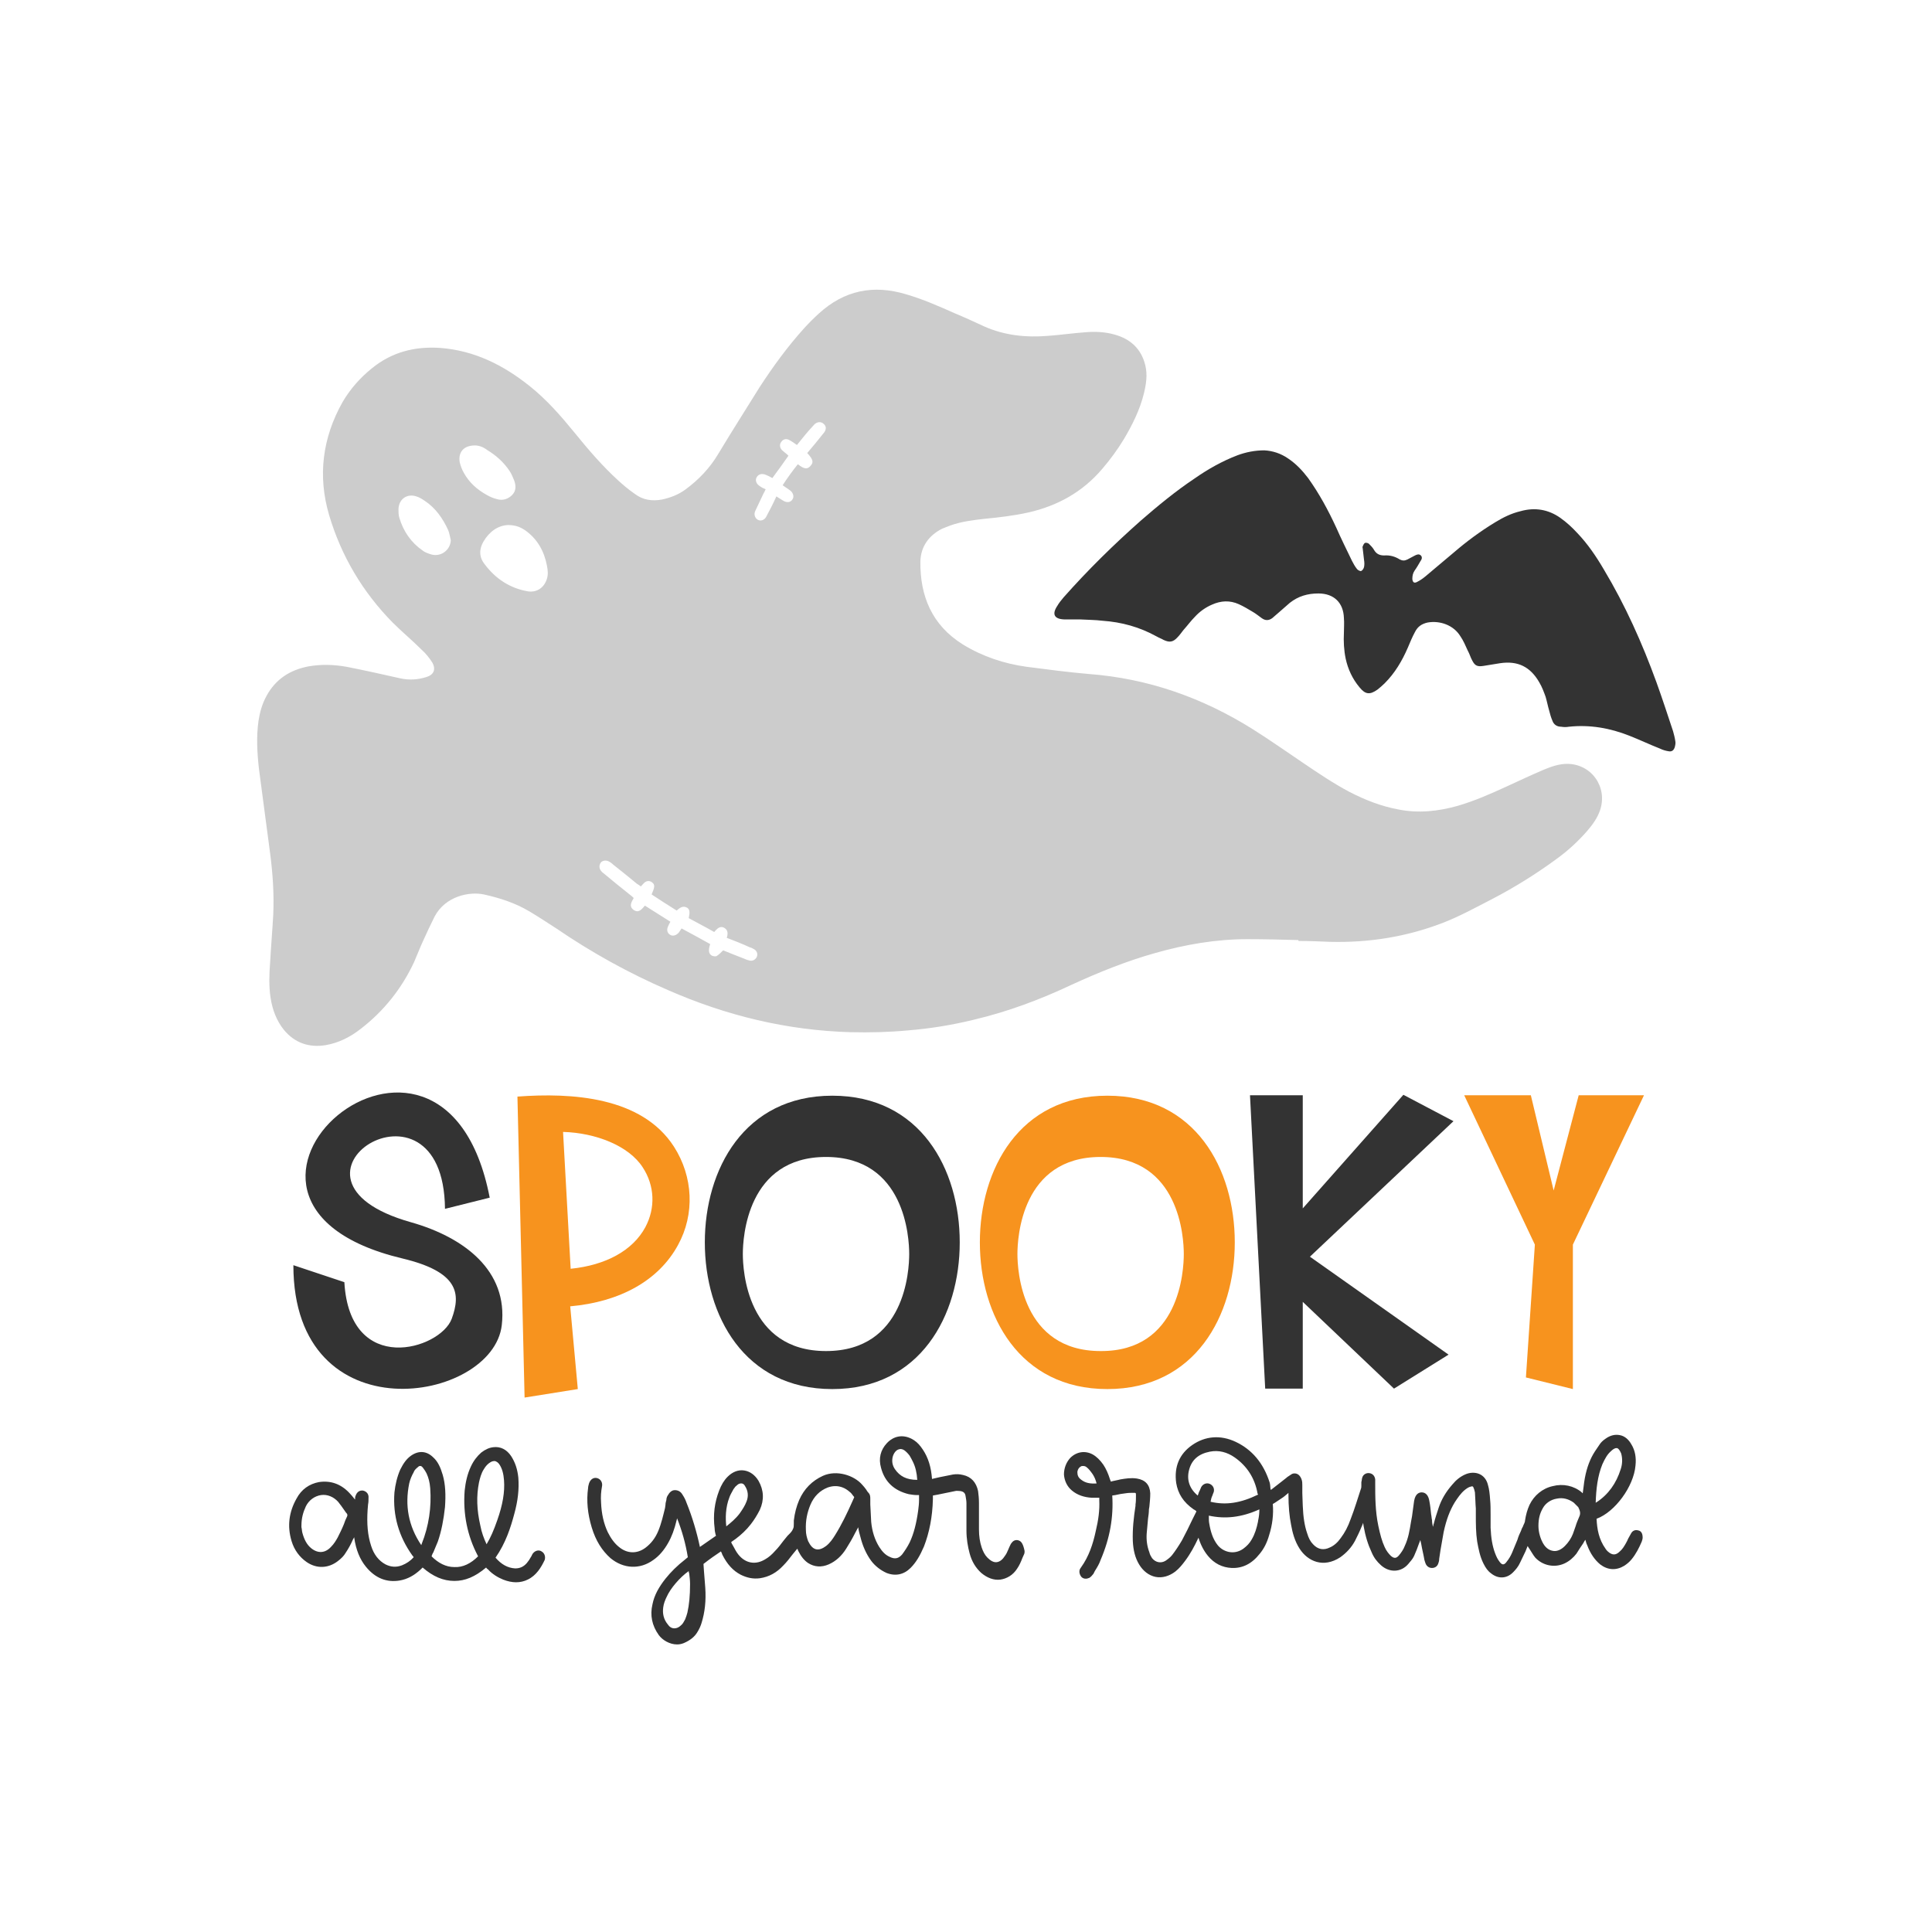 <?xml version="1.0" encoding="utf-8"?>
<!-- Generator: Adobe Illustrator 22.0.1, SVG Export Plug-In . SVG Version: 6.00 Build 0)  -->
<svg version="1.1" id="Calque_1" xmlns="http://www.w3.org/2000/svg" xmlns:xlink="http://www.w3.org/1999/xlink" x="0px" y="0px"
	 viewBox="0 0 432 432" style="enable-background:new 0 0 432 432;" xml:space="preserve">
<style type="text/css">
	.st0{fill:#4B824E;}
	.st1{fill:#1A1A1A;}
	.st2{fill:#6A8462;}
	.st3{fill:#C7B299;}
	.st4{fill:#736357;}
	.st5{fill:#CCCCCC;}
	.st6{fill:#333333;}
	.st7{fill:#F7931E;}
	.st8{fill:#53A05A;}
	.st9{fill:#DD8E40;}
	.st10{fill:#534741;}
	.st11{fill:#9E2E36;}
	.st12{fill:#D38537;}
	.st13{fill:#6C9B5D;}
	.st14{fill:#EE9047;}
	.st15{fill:#93353C;}
	.st16{fill:#BC6F45;}
	.st17{fill:#A09D34;}
	.st18{fill:#4B8C68;}
	.st19{fill:#714352;}
	.st20{fill:#BC9445;}
	.st21{fill:#AF3C3C;}
	.st22{fill:#C69C6D;}
	.st23{fill:#A67C52;}
	.st24{fill:#D8986C;}
	.st25{fill:#BC8146;}
	.st26{fill:#6D3424;}
	.st27{fill:#CCA54E;}
	.st28{fill:#8CC63F;}
	.st29{fill:#F7953B;}
	.st30{fill:#B3C956;}
	.st31{fill:#B3B3B3;}
	.st32{fill:#E5BF23;}
	.st33{fill:#B583BA;}
	.st34{fill:#AA6350;}
	.st35{fill:#D3C157;}
	.st36{fill:#D69556;}
	.st37{fill:#B7692B;}
	.st38{fill:#C1654C;}
	.st39{fill:#8C9852;}
	.st40{fill:#D89048;}
	.st41{fill:#9C40A5;}
	.st42{fill:#F7941D;}
	.st43{fill:#F6A607;}
	.st44{fill:#C35613;}
	.st45{fill:#2B2B2B;}
	.st46{fill:#F8ED31;}
	.st47{fill:#E6E6E6;}
	.st48{fill:#61C040;}
	.st49{fill:#D4A51A;}
	.st50{fill:#998675;}
	.st51{fill:#F07528;}
	.st52{fill:#FFB602;}
	.st53{fill:#F09509;}
</style>
<g>
	<g>
		<path class="st5" d="M290.3,210.2c-3.8-0.1-7.6-0.2-11.4-0.2c-7,0-13.9,1.2-20.6,3.1c-6.4,1.8-12.6,4.3-18.7,7.1
			c-7,3.3-14.2,6-21.8,7.8c-4.9,1.2-9.8,2-14.8,2.4c-4.3,0.4-8.5,0.5-12.8,0.4c-14.2-0.4-27.8-3.7-40.8-9.4
			c-8.8-3.8-17.1-8.4-25-13.8c-2-1.3-4-2.6-6-3.8c-3.2-1.9-6.6-3-10.2-3.8c-3.3-0.7-8.6,0.4-11,4.9c-0.9,1.8-1.8,3.7-2.6,5.5
			c-0.7,1.5-1.3,3.1-2,4.7c-2.8,6-6.8,11-12,15c-2.3,1.8-4.9,3.1-7.8,3.6c-3.7,0.6-6.9-0.5-9.3-3.4c-1.7-2.1-2.6-4.6-3-7.2
			c-0.4-2.6-0.3-5.3-0.1-7.9c0.2-3.6,0.5-7.1,0.7-10.7c0.2-4.6-0.1-9.1-0.7-13.7c-0.8-6.3-1.7-12.6-2.5-18.9
			c-0.4-3.6-0.6-7.1-0.1-10.7c0.3-1.9,0.8-3.8,1.8-5.6c2-3.7,5.2-5.8,9.4-6.6c2.9-0.5,5.7-0.4,8.5,0.1c4.1,0.8,8.1,1.7,12.1,2.6
			c1.9,0.4,3.8,0.3,5.7-0.3c1.7-0.5,2.2-1.7,1.4-3.2c-0.7-1.1-1.5-2.1-2.4-2.9c-2.1-2.1-4.4-4-6.5-6.1c-6.7-6.8-11.5-14.9-14.2-24
			c-2.6-8.8-1.5-17.3,3-25.3c1.7-2.9,3.9-5.4,6.5-7.5c4.5-3.7,9.7-5,15.4-4.6c7.6,0.6,14,3.8,19.9,8.5c3.9,3.1,7.1,6.8,10.2,10.6
			c3,3.7,6.1,7.3,9.6,10.5c1.2,1.1,2.4,2.1,3.7,3c1.8,1.4,3.9,1.7,6.1,1.3c1.9-0.4,3.7-1.1,5.2-2.2c3-2.2,5.5-4.8,7.4-8
			c3-5,6.2-10,9.3-15c3-4.6,6.2-9,9.9-13.1c1-1.1,2.1-2.2,3.3-3.3c5.7-5.2,12.2-6.5,19.5-4.3c3.8,1.1,7.4,2.7,11,4.3
			c2.2,0.9,4.3,1.9,6.5,2.9c4.5,2,9.3,2.5,14.2,2.1c2.8-0.2,5.5-0.6,8.3-0.8c2.2-0.2,4.5-0.1,6.6,0.5c3.6,1,6,3.2,6.9,6.9
			c0.5,2.1,0.2,4.1-0.3,6.2c-0.9,3.7-2.6,7.1-4.5,10.3c-1.4,2.3-3,4.5-4.8,6.6c-4.4,5.2-10,8.3-16.6,9.8c-3.2,0.7-6.5,1.1-9.7,1.4
			c-2.6,0.3-5.2,0.6-7.7,1.5c-0.6,0.2-1.2,0.5-1.8,0.7c-3,1.5-4.8,4-4.9,7.3c-0.1,7.8,2.6,14.3,9.5,18.6c4.4,2.7,9.2,4.3,14.3,5
			c4.6,0.6,9.2,1.2,13.8,1.6c13.3,1,25.5,5.3,36.8,12.4c3.8,2.4,7.5,5,11.2,7.5c3.4,2.3,6.8,4.6,10.4,6.5c3.5,1.8,7.1,3.2,10.9,3.9
			c4.5,0.9,8.9,0.4,13.2-0.8c3.8-1.1,7.4-2.7,10.9-4.3c2.8-1.3,5.6-2.6,8.4-3.8c1.7-0.7,3.4-1.3,5.2-1.3c5.4,0,9.1,5.1,7.4,10.3
			c-0.6,1.8-1.7,3.3-2.9,4.7c-2.1,2.4-4.4,4.5-6.9,6.3c-4.5,3.3-9.3,6.3-14.3,8.9c-3.7,1.9-7.3,3.9-11.2,5.4
			c-8.1,3.1-16.4,4.4-25,4.2c-2.4-0.1-4.7-0.2-7.1-0.2C290.3,210.3,290.3,210.3,290.3,210.2z M113.6,117.4c-2.3,0.1-4.2,1.5-5.5,3.7
			c-1,1.7-1,3.5,0.3,5.1c2.4,3.2,5.6,5.3,9.5,6c2.1,0.4,3.8-0.8,4.4-2.8c0.3-1,0.2-1.9,0-2.9c-0.6-3.2-2.1-5.9-4.7-7.8
			C116.5,117.9,115.3,117.4,113.6,117.4z M162.5,209.7c0.3-0.9,0.3-1.7-0.5-2.2c-1-0.6-1.7,0.2-2.3,0.9c-1.9-1.1-3.9-2.1-5.7-3.1
			c0.3-1.4,0.2-1.9-0.3-2.3c-1-0.6-1.7,0-2.4,0.6c-1.9-1.2-3.8-2.4-5.6-3.6c0.7-1.6,0.8-2.2,0.1-2.7c-0.2-0.2-0.6-0.3-0.8-0.3
			c-0.8,0-1.2,0.7-1.7,1.2c-0.4-0.3-0.6-0.4-0.9-0.6c-1.7-1.4-3.4-2.8-5.2-4.2c-0.3-0.3-0.7-0.6-1.1-0.8c-0.6-0.3-1.3-0.2-1.7,0.2
			c-0.4,0.5-0.5,1.2-0.1,1.8c0.2,0.3,0.4,0.5,0.7,0.7c1.9,1.6,3.9,3.2,5.9,4.8c0.3,0.2,0.5,0.4,0.8,0.7c-0.5,0.9-1.1,1.8-0.1,2.6
			c1.2,0.9,1.9-0.1,2.6-0.9c1.9,1.2,3.8,2.4,5.7,3.6c-0.2,0.4-0.4,0.7-0.5,1c-0.4,0.8-0.2,1.5,0.4,1.9c0.6,0.4,1.4,0.2,2-0.5
			c0.2-0.3,0.4-0.6,0.6-0.9c2.2,1.2,4.3,2.3,6.4,3.5c-0.5,1.5-0.3,2.2,0.4,2.6c0.3,0.1,0.7,0.2,1,0.1c0.5-0.3,1-0.8,1.5-1.3
			c1.5,0.6,3.2,1.3,4.8,1.9c0.4,0.2,0.8,0.3,1.2,0.4c0.6,0.1,1.2-0.2,1.5-0.8c0.3-0.6,0.1-1.3-0.5-1.7c-0.3-0.2-0.7-0.4-1.1-0.5
			C165.9,211,164.3,210.4,162.5,209.7z M180.5,101.3c1.3-1.5,2.5-3,3.7-4.5c0.6-0.7,0.6-1.5,0-2c-0.6-0.6-1.5-0.5-2.1,0.1
			c-0.3,0.3-0.6,0.7-1,1.1c-1,1.1-1.9,2.3-2.9,3.5c-0.6-0.4-1.1-0.8-1.7-1.1c-0.7-0.4-1.4-0.2-1.8,0.4c-0.4,0.5-0.4,1.2,0.1,1.8
			c0.2,0.2,0.5,0.4,0.7,0.6c0.3,0.2,0.6,0.5,0.8,0.7c-1.2,1.7-2.4,3.4-3.6,5c-0.5-0.3-0.9-0.5-1.4-0.7c-0.9-0.4-1.7-0.2-2.1,0.5
			c-0.4,0.7-0.1,1.5,0.7,2c0.4,0.3,0.8,0.5,1.3,0.7c-0.2,0.4-0.3,0.7-0.5,1c-0.6,1.3-1.2,2.5-1.8,3.8c-0.4,0.8-0.1,1.6,0.5,2
			c0.7,0.4,1.5,0.1,1.9-0.6c0.4-0.7,0.7-1.4,1.1-2.1c0.4-0.8,0.8-1.6,1.2-2.5c0.7,0.4,1.2,0.8,1.8,1.1c0.7,0.3,1.3,0.2,1.7-0.3
			c0.4-0.5,0.4-1.1,0-1.7c-0.2-0.3-0.5-0.5-0.8-0.7c-0.4-0.3-0.9-0.6-1.3-0.9c1.1-1.7,2.2-3.2,3.4-4.7c1.4,1.1,2.1,1.2,2.8,0.4
			C182,103.4,181.8,102.7,180.5,101.3z M100.8,120.8c-0.2-0.8-0.3-1.6-0.6-2.3c-1.2-2.6-2.8-4.9-5.2-6.5c-0.6-0.4-1.2-0.8-1.9-1
			c-2.1-0.7-3.9,0.6-4,2.8c0,0.7,0,1.4,0.2,2c0.9,3,2.6,5.5,5.2,7.3c0.5,0.4,1.1,0.6,1.7,0.8C98.4,124.7,100.7,123.1,100.8,120.8z
			 M106.2,99.6c-2.5,0-3.8,1.5-3.4,3.8c0.2,0.8,0.5,1.6,0.9,2.3c1.2,2.2,3,3.8,5.2,5c0.7,0.4,1.4,0.7,2.2,0.9c1.3,0.4,2.5,0,3.4-0.9
			c0.9-0.9,0.9-2,0.5-3.2c-0.3-0.7-0.6-1.5-1-2.1c-1.3-2-3.1-3.6-5.1-4.8C108,99.9,107,99.6,106.2,99.6z"/>
		<path class="st6" d="M241.4,138.5c-1.2,0-2.3,0-3.5,0c-2.2-0.1-2.7-1.2-1.5-3c0.4-0.7,0.9-1.3,1.4-1.9
			c5.4-6.1,11.2-11.8,17.3-17.2c3.8-3.3,7.8-6.6,12-9.4c3-2.1,6.2-3.9,9.6-5.2c1.9-0.7,3.9-1.1,6-1.1c1.9,0.1,3.7,0.7,5.3,1.8
			c1.8,1.2,3.2,2.7,4.5,4.4c2.5,3.5,4.5,7.2,6.3,11.1c1.1,2.5,2.3,4.9,3.5,7.4c0.3,0.6,0.7,1.3,1.1,1.8c0.2,0.3,0.7,0.5,0.9,0.5
			c0.3-0.1,0.6-0.5,0.7-0.9c0.1-0.5,0.1-1,0-1.6c-0.1-0.9-0.2-1.7-0.3-2.6c0-0.1-0.1-0.3,0-0.4c0.1-0.3,0.3-0.7,0.5-0.8
			c0.2-0.1,0.7,0,0.9,0.2c0.4,0.4,0.8,0.8,1.1,1.3c0.5,0.9,1.2,1.3,2.3,1.3c1.2-0.1,2.4,0.2,3.5,0.9c0.6,0.3,1.1,0.3,1.7,0
			c0.6-0.3,1.1-0.6,1.7-0.9c0.4-0.2,0.9-0.4,1.3,0c0.4,0.4,0.2,0.9-0.1,1.3c-0.4,0.7-0.8,1.4-1.3,2.1c-0.4,0.6-0.5,1.2-0.5,1.9
			c0.1,0.7,0.4,1,1.1,0.6c0.6-0.3,1.2-0.7,1.8-1.2c2.1-1.8,4.2-3.5,6.3-5.3c2.9-2.5,6-4.8,9.3-6.8c1.8-1.1,3.6-2,5.7-2.5
			c3.2-0.9,6.2-0.4,8.9,1.5c1.4,1,2.6,2.1,3.8,3.4c2.3,2.4,4.2,5.2,5.9,8.1c4.8,8,8.6,16.5,11.8,25.3c1.3,3.6,2.5,7.3,3.7,10.9
			c0.2,0.7,0.4,1.5,0.5,2.2c0.1,0.4,0,0.9-0.1,1.3c-0.2,0.7-0.6,1.1-1.3,1c-0.7-0.1-1.4-0.3-2-0.6c-2.3-0.9-4.6-2-6.9-2.9
			c-4.3-1.7-8.8-2.5-13.5-2c-0.6,0.1-1.1,0.1-1.7,0c-1,0-1.7-0.5-2-1.4c-0.3-0.7-0.5-1.4-0.7-2.2c-0.3-1-0.5-2.1-0.8-3.1
			c-0.4-1.1-0.8-2.2-1.4-3.2c-2-3.5-4.8-4.9-8.8-4.3c-1.2,0.2-2.5,0.4-3.7,0.6c-1.3,0.2-1.9,0-2.5-1.2c-0.4-0.7-0.6-1.5-1-2.2
			c-0.5-1.1-1-2.3-1.7-3.3c-1.5-2.4-4.5-3.5-7.3-3c-1.3,0.3-2.2,0.9-2.8,2.1c-0.6,1.1-1.1,2.3-1.6,3.5c-1.3,3-2.9,5.7-5.2,8
			c-0.5,0.5-1.1,1-1.6,1.4c-1.7,1.2-2.7,1.1-4-0.5c-1.6-1.9-2.6-4.1-3.1-6.4c-0.4-1.9-0.5-3.9-0.4-5.8c0-1.1,0.1-2.2,0-3.3
			c-0.1-3.4-2.2-5.5-5.7-5.5c-2.4,0-4.5,0.6-6.4,2.1c-0.8,0.7-1.6,1.4-2.4,2.1c-0.5,0.4-1,0.9-1.5,1.3c-0.8,0.6-1.6,0.6-2.4,0
			c-0.7-0.5-1.3-1-2-1.4c-1-0.6-2-1.2-3.1-1.7c-2-0.9-4-0.8-6,0.1c-1.4,0.6-2.7,1.5-3.8,2.7c-0.9,0.9-1.7,2-2.6,3
			c-0.4,0.5-0.8,1.1-1.3,1.6c-1,1.1-1.8,1.2-3.1,0.6c-0.5-0.3-1.1-0.5-1.6-0.8c-3.8-2.1-7.8-3.2-12.1-3.5
			C244.9,138.6,243.2,138.6,241.4,138.5C241.4,138.5,241.4,138.5,241.4,138.5z"/>
	</g>
	<g>
		<g>
			<g>
				<path class="st6" d="M112.2,296.3c-2,17.4-46.6,24.9-46.6-13.4l11.4,3.8c1.2,21.1,21.4,15.1,24,8.2c2.1-5.7,1.5-10.5-11-13.5
					c-54.2-12.9,9-67.9,19.5-13.6l-10,2.5c-0.3-33.2-42.1-6.7-7.6,3C103.9,276.7,113.6,284.2,112.2,296.3z"/>
				<path class="st6" d="M214.6,277.8c0,16.3-8.8,32.8-28.5,32.8s-28.5-16.5-28.5-32.8c0-16.3,8.8-32.8,28.5-32.8
					S214.6,261.4,214.6,277.8z M203.3,280.4c0-3.6-0.9-21.7-18.6-21.7s-18.6,18.1-18.6,21.7c0,3.6,0.9,21.7,18.6,21.7
					S203.3,284.1,203.3,280.4z"/>
				<path class="st6" d="M311.7,310.5l-20.4-19.4v19.4h-8.4l-3.4-65.6h11.8v25.3l22.5-25.4l11.2,5.9l-32.1,30.3l31,21.9L311.7,310.5
					z"/>
			</g>
			<g>
				<path class="st7" d="M150.7,256.4c4.3,6.7,4.7,15.1,0.9,22c-4.3,7.9-12.9,12.7-24.1,13.7l1.7,18.5l-11.9,1.9l-1.6-67.3
					C127.8,244.3,143.5,245.2,150.7,256.4z M143.7,261c-3.1-4.8-10.5-7.7-17.8-7.9l1.7,30.6c7.9-0.8,13.9-4.1,16.7-9.3
					C146.6,270.1,146.4,265.1,143.7,261z"/>
				<path class="st7" d="M276.1,277.8c0,16.3-8.8,32.8-28.5,32.8c-19.7,0-28.5-16.5-28.5-32.8c0-16.3,8.8-32.8,28.5-32.8
					C267.3,245,276.1,261.4,276.1,277.8z M264.7,280.4c0-3.6-0.9-21.7-18.6-21.7c-17.7,0-18.6,18.1-18.6,21.7
					c0,3.6,0.9,21.7,18.6,21.7C263.8,302.2,264.7,284.1,264.7,280.4z"/>
				<path class="st7" d="M367.6,244.9l-15.9,33.4v32.3l-10.5-2.6l2-29.7l-15.8-33.4h14.9l5.1,21.3l5.6-21.3H367.6z"/>
			</g>
		</g>
		<g>
			<path class="st6" d="M366.3,342.2c-0.7-0.2-1.3,0.1-1.6,0.7c-0.2,0.3-0.3,0.6-0.5,0.9c-0.2,0.3-0.3,0.7-0.5,1l-0.1,0.2
				c-0.4,0.7-0.8,1.4-1.4,1.9c-0.9,0.9-1.7,0.9-2.7,0c-0.2-0.2-0.4-0.4-0.5-0.6c-1.5-2.1-1.9-4.4-2-6.7c0,0,0,0,0,0
				c4.1-1.5,8.3-7.2,8.7-11.9c0.2-1.8-0.1-3.4-0.9-4.7c-0.6-1.1-1.5-1.9-2.6-2.1c-1-0.2-2.1,0-3.2,0.8c-0.6,0.4-1.1,0.9-1.4,1.4
				c-0.7,1-1.3,1.9-1.7,2.7c-0.9,1.8-1.5,3.9-1.8,6.6l-0.2,1.5c-0.1-0.1-0.2-0.1-0.2-0.2c-1.8-1.5-4.2-2-6.5-1.4
				c-2.3,0.5-4.2,2.1-5.2,4.2c-0.5,1.1-0.8,2.2-1,3.5c0,0.2-0.1,0.5-0.2,0.7c-0.1,0.2-0.2,0.4-0.3,0.7c-0.2,0.3-0.3,0.6-0.4,0.9
				c-0.3,0.6-0.6,1.3-0.8,2c-0.4,1-0.8,1.9-1.2,2.9c-0.3,0.7-0.7,1.4-1.2,2c-0.2,0.3-0.5,0.6-0.8,0.6h0c-0.3,0-0.6-0.3-0.8-0.6
				c-0.4-0.5-0.7-1.1-1-1.9c-0.6-1.6-0.9-3.4-1-5.7c0-1,0-2,0-3c0-1.1,0-2.2-0.1-3.2c-0.1-1.4-0.2-2.4-0.5-3.4c-0.3-1.2-1-2-1.9-2.4
				c-0.9-0.4-2.1-0.4-3.2,0.1c-1.1,0.5-2,1.2-2.9,2.3c-1.4,1.6-2.4,3.3-3,5.1c-0.4,1.2-0.8,2.4-1.1,3.6c-0.1,0.2-0.1,0.5-0.2,0.7
				c-0.1-0.5-0.2-1-0.2-1.5c-0.1-0.4-0.1-0.9-0.2-1.3c-0.1-1-0.2-2-0.4-3c-0.2-1.2-0.8-1.9-1.7-1.9c0,0,0,0,0,0
				c-0.5,0-1.4,0.2-1.7,1.9c-0.1,0.7-0.2,1.4-0.3,2.2c-0.1,0.8-0.2,1.6-0.4,2.5c-0.3,1.9-0.6,3.7-1.4,5.4c-0.3,0.8-0.8,1.5-1.3,2.1
				c-0.6,0.7-1.1,0.7-1.8,0.1c-0.5-0.5-1-1.1-1.4-2c-0.6-1.3-1-2.8-1.4-4.7c-0.7-3.3-0.7-6.7-0.7-9.3l0-0.2c0-0.3,0-0.6,0-0.9
				c-0.1-0.8-0.6-1.3-1.3-1.4c-0.7-0.1-1.4,0.3-1.6,1c-0.1,0.3-0.1,0.7-0.2,1l0,0.3c0,0.2,0,0.3,0,0.5c0,0.2,0,0.5-0.1,0.7
				c-0.7,2.1-1.4,4.5-2.3,6.8c-0.6,1.7-1.3,3-2.2,4.2c-0.7,1-1.5,1.7-2.4,2.1c-1.4,0.7-2.7,0.5-3.8-0.7c-0.6-0.6-1-1.4-1.3-2.4
				c-0.6-1.7-0.9-3.7-1-6.2c0-0.9-0.1-1.9-0.1-2.8c0-0.6,0-1.2,0-1.8c0-0.4,0-0.9-0.2-1.4c-0.2-0.5-0.5-0.9-0.9-1.1
				c-0.4-0.2-1-0.2-1.4,0.1c-0.3,0.2-0.6,0.4-0.9,0.6l-0.1,0.1c-0.5,0.4-0.9,0.7-1.4,1.1c-0.6,0.5-1.2,0.9-1.8,1.4
				c-0.1,0.1-0.2,0.2-0.4,0.2L284,332c0-0.2-0.1-0.4-0.1-0.5c-1.4-4.4-4-7.4-7.6-9.1c-3.4-1.6-6.8-1.3-9.7,0.7
				c-2.9,2-4.1,4.9-3.6,8.5c0.4,2.4,1.6,4.3,3.9,5.9c0.2,0.1,0.4,0.2,0.6,0.4l0,0c0,0,0,0.1,0,0.1c-0.3,0.6-0.6,1.2-0.9,1.8
				c-0.7,1.5-1.5,3.1-2.3,4.6c-0.7,1.2-1.5,2.4-2.2,3.3c-0.4,0.5-0.9,0.9-1.5,1.3c-1,0.6-2.2,0.4-3-0.6c-0.2-0.3-0.5-0.8-0.6-1.3
				c-0.5-1.3-0.7-2.7-0.6-4.2c0.1-1.1,0.2-2.2,0.3-3.3c0.1-0.7,0.2-1.4,0.2-2.1l0.1-0.6c0.1-1,0.2-2,0.2-3c-0.1-1.9-1.1-3-3-3.3
				c-1.3-0.2-2.5,0-3.7,0.2l-0.4,0.1c-0.5,0.1-0.9,0.2-1.4,0.3l-0.3,0.1l-0.2-0.5c-0.4-1.3-0.9-2.4-1.5-3.3c-0.7-1-1.5-1.8-2.4-2.3
				c-1.7-0.9-3.6-0.6-5,0.8c-0.9,1-1.4,2.3-1.4,3.7c0.1,1.4,0.7,2.7,1.8,3.6c1.2,1,2.7,1.5,4.4,1.6c0.4,0,0.9,0,1.4,0l0.3,0
				c0,0.2,0,0.4,0,0.6c0.1,2.2-0.2,4.4-0.8,6.9c-0.6,2.8-1.5,5.6-3.3,8.1c-0.1,0.1-0.1,0.2-0.2,0.3c-0.3,0.6-0.1,1.3,0.3,1.8
				c0.3,0.3,0.6,0.4,1,0.4c0.3,0,0.5-0.1,0.8-0.2c0.3-0.2,0.6-0.5,0.9-0.9l0.3-0.6c0.5-0.8,1-1.6,1.3-2.5c2.1-4.9,2.9-9.6,2.6-14.4
				c0,0,0,0,0,0l0.7-0.1c0.8-0.2,1.5-0.3,2.3-0.4c0.6-0.1,1.2-0.1,1.8-0.1c0.5,0,0.5,0,0.5,0.6c0,0.8,0,1.4-0.1,2l0,0.3
				c-0.4,2.6-0.7,5.2-0.6,7.9c0.1,2,0.5,3.7,1.4,5.2c0.9,1.5,2.2,2.5,3.7,2.8c1.5,0.3,3.1-0.2,4.4-1.2c0.9-0.7,1.6-1.6,2.2-2.4
				c1.2-1.6,2.1-3.3,2.9-5c0-0.1,0.1-0.1,0.1-0.2l0,0.1c0.5,1.6,1.2,2.9,2.1,4c1.4,1.7,3.2,2.6,5.3,2.7c2.4,0.1,4.5-0.9,6.3-3.2
				c0.9-1.1,1.6-2.4,2.1-4.2c0.7-2.2,1-4.6,0.8-6.9l0.5-0.3c0.5-0.3,1-0.7,1.5-1c0.5-0.3,0.9-0.7,1.4-1.1l0.1-0.1c0,0.1,0,0.2,0,0.3
				c0,2.8,0.2,4.9,0.6,6.9c0.3,1.7,0.8,3.6,1.9,5.3c1.8,2.8,5.3,4.4,9.1,1.9c1.4-1,2.5-2.2,3.3-3.7c0.5-1,1-2,1.4-3
				c0.1-0.3,0.3-0.6,0.4-1l0.1,0.7c0.4,2.3,1,4.2,1.8,5.9c0.5,1.2,1.2,2.1,2.1,2.9c1.9,1.7,4.5,1.6,6.1-0.3c0.4-0.5,1-1.1,1.3-1.8
				c0.4-0.9,0.8-1.9,1.1-2.8l0.2-0.5c0-0.1,0-0.1,0.1-0.2l0.2,0.9c0.2,1.2,0.5,2.3,0.7,3.5c0.1,0.3,0.2,0.7,0.3,0.9
				c0.3,0.6,0.8,0.9,1.4,0.9c0.7,0,1.2-0.4,1.4-1c0.1-0.3,0.2-0.6,0.2-0.9l0-0.1c0.1-0.7,0.2-1.3,0.3-2c0.2-1.3,0.5-2.7,0.7-4
				c0.6-2.8,1.4-4.9,2.5-6.7c0.6-0.9,1.3-2,2.3-2.8c0.4-0.3,0.8-0.6,1.3-0.7c0.3-0.1,0.5-0.1,0.6,0.3c0.2,0.4,0.2,0.7,0.3,1
				c0.1,1.3,0.1,2.5,0.2,3.6c0,0.5,0,0.9,0,1.4c0,2,0,4,0.3,6c0.3,1.6,0.6,3.3,1.4,4.9c0.5,1,1,1.7,1.7,2.2c1.6,1.3,3.5,1.2,4.9-0.2
				c0.6-0.6,1.2-1.3,1.6-2.2c0.4-0.8,0.8-1.7,1.2-2.5c0.1-0.3,0.3-0.7,0.4-1c0-0.1,0.1-0.2,0.1-0.2c0,0.1,0.1,0.1,0.1,0.2
				c0.1,0.2,0.3,0.4,0.4,0.6c0.4,0.6,0.7,1.2,1.2,1.8c1.7,1.8,4.3,2.3,6.5,1.3c1.1-0.5,2-1.3,2.7-2.2c0.5-0.8,1-1.6,1.5-2.3
				c0.2-0.3,0.3-0.6,0.5-0.8c0.1,0.4,0.2,0.8,0.4,1.2c0.7,1.9,1.7,3.3,2.9,4.3c1.7,1.3,3.6,1.4,5.4,0.3c0.6-0.4,1.1-0.8,1.6-1.4
				c1-1.2,1.7-2.6,2.3-4c0.1-0.3,0.2-0.6,0.2-0.9C367.3,342.8,366.9,342.3,366.3,342.2z M357,335.9c-0.1,0-0.1,0.1-0.2,0.1
				c0.1-3,0.4-5.9,1.5-8.6c0.6-1.3,1.1-2.2,1.9-2.9c0.3-0.3,0.8-0.7,1.2-0.7c0.1,0,0.1,0,0.2,0c0.3,0.1,0.6,0.5,0.9,1.2
				c0.3,1.1,0.3,2.3-0.1,3.5C361.4,331.7,359.6,334.2,357,335.9z M353.1,339.2c-0.3,0.7-0.6,1.4-0.8,2.1c-0.2,0.6-0.4,1.1-0.6,1.7
				c-0.4,1-1,1.9-1.8,2.7c-0.8,0.8-1.7,1.2-2.5,1.1c-0.9-0.1-1.7-0.6-2.3-1.6c-0.6-1-1.1-2.5-1.1-4c0-1.6,0.3-2.8,1-4
				c0.6-1.1,1.8-1.9,3.1-2.1c1.4-0.3,2.7,0.1,3.8,0.9c0.3,0.3,0.6,0.6,1,1C353.3,337.8,353.5,338.4,353.1,339.2z M281.6,337.5
				c0,0.9-0.1,1.7-0.3,2.6l0,0.1c-0.3,1.5-0.7,2.8-1.4,4c-0.5,0.9-1.1,1.5-1.9,2.1c-2.1,1.5-4.6,0.7-5.8-0.9c-1-1.3-1.5-2.9-1.8-4.7
				c-0.1-0.5-0.1-0.9-0.1-1.5c0-0.1,0-0.2,0-0.3C274,339.7,277.6,339.3,281.6,337.5z M281.3,334.2c-3.9,1.9-7.2,2.4-10.6,1.6l0-0.1
				c0.1-0.5,0.2-0.9,0.4-1.3c0-0.1,0.1-0.2,0.1-0.3c0.1-0.2,0.1-0.3,0.2-0.5c0.2-0.8-0.2-1.5-0.9-1.8c-0.7-0.3-1.5,0-1.9,0.7
				c-0.2,0.4-0.3,0.8-0.5,1.1l-0.1,0.3c-0.1,0.2-0.1,0.4-0.2,0.5c0,0,0,0,0,0c-1.9-1.6-2.5-3.6-1.9-5.8c0.6-2.2,2.1-3.5,4.6-4
				c2-0.4,3.9,0.1,5.6,1.3c2.7,1.9,4.5,4.6,5.1,8.1C281.3,334.1,281.3,334.1,281.3,334.2z M245.2,331.7c-1.4,0.1-2.5-0.1-3.4-0.8
				c-0.7-0.5-0.9-1-0.9-1.8c0.1-0.6,0.4-1,0.8-1.2c0.1-0.1,0.3-0.1,0.5-0.1c0.3,0,0.6,0.1,0.8,0.3c0.4,0.3,0.8,0.8,1.3,1.5
				C244.7,330.2,245,330.9,245.2,331.7z"/>
			<path class="st6" d="M227.9,344.5c-0.6-0.3-1.3-0.1-1.7,0.5c-0.2,0.2-0.3,0.5-0.4,0.7l-0.1,0.2c-0.1,0.2-0.2,0.5-0.3,0.7
				c-0.2,0.5-0.4,0.9-0.7,1.3c-0.5,0.8-1.1,1.3-1.8,1.4c-0.7,0.1-1.4-0.3-2.1-1c-0.6-0.6-1-1.4-1.3-2.3c-0.4-1.2-0.6-2.5-0.6-4
				c0-1,0-2.1,0-3.1c0-0.9,0-1.9,0-2.8c0-1.1-0.1-1.9-0.2-2.7c-0.4-1.9-1.5-3.2-3.4-3.6c-0.8-0.2-1.5-0.2-2.2-0.1
				c-1,0.2-2,0.4-3,0.6c-0.4,0.1-0.9,0.2-1.3,0.3c-0.1,0-0.3,0.1-0.4,0.1l-0.1-1c-0.3-2.5-1.1-4.5-2.4-6.2c-0.6-0.8-1.3-1.4-2.1-1.8
				c-2-1-4-0.6-5.5,1c-1.4,1.5-1.9,3.4-1.3,5.5c0.8,3.1,2.9,5.1,6.2,5.9c0.6,0.1,1.2,0.2,1.8,0.2c0.2,0,0.3,0,0.5,0
				c0,0.1,0,0.1,0,0.2c0,0.3,0,0.6,0,0.9c0,0.8-0.1,1.6-0.2,2.4c-0.4,2.9-1,5.2-1.9,7.1c-0.5,1-1.1,1.9-1.7,2.7
				c-0.8,0.9-1.6,1.1-2.8,0.5c-0.9-0.4-1.6-1.1-2.3-2.2c-1-1.6-1.6-3.5-1.8-5.6c-0.1-1.3-0.1-2.6-0.2-3.9c0-0.4,0-0.8,0-1.2
				c0-0.5,0-1-0.4-1.4c-0.2-0.2-0.4-0.5-0.5-0.7c-0.3-0.4-0.6-0.8-0.9-1.1c-1.8-2.1-5.7-3.4-8.8-2c-2.4,1.1-4.2,2.9-5.3,5.4
				c-0.6,1.4-1,2.9-1.2,4.6c0,0.2,0,0.5,0,0.7c0,0.4,0,0.9-0.2,1.2c-0.1,0.3-0.4,0.7-0.7,1c-0.2,0.2-0.3,0.3-0.5,0.5
				c-0.3,0.4-0.6,0.7-0.9,1.1c-0.6,0.8-1.2,1.6-1.9,2.3c-0.7,0.8-1.4,1.4-2.1,1.8c-2.2,1.4-4.5,1-6.1-1c-0.4-0.5-0.8-1.2-1.1-1.8
				c-0.1-0.2-0.3-0.5-0.4-0.7c0-0.1-0.1-0.2-0.1-0.3l1-0.7c1.2-0.9,2.4-2,3.4-3.3c0.7-0.9,1.4-2,2-3.2c1-2.2,0.9-4.4-0.3-6.5
				c-0.8-1.3-1.9-2.1-3.2-2.3c-1.3-0.2-2.6,0.3-3.7,1.4c-0.8,0.8-1.4,1.8-1.9,3.1c-1,2.6-1.4,5.4-1,8.5c0,0.4,0.1,0.9,0.2,1.3
				l0.1,0.3l-3.6,2.5c0,0,0,0,0,0c-0.7-3.3-1.7-6.7-3-9.9c-0.2-0.6-0.5-1.2-0.9-1.8c-0.4-0.7-1-1-1.7-1c-0.7,0-1.2,0.5-1.6,1.2
				c-0.2,0.3-0.3,0.7-0.3,1c-0.1,0.4-0.2,0.7-0.2,1.1l-0.1,0.7c-0.4,1.6-0.8,3.4-1.5,5.1c-0.7,1.7-1.7,2.9-2.9,3.8
				c-1.9,1.4-4.1,1.3-5.9-0.2c-1-0.8-1.8-1.9-2.5-3.3c-0.9-1.9-1.4-4.1-1.5-6.6c-0.1-1.4,0-2.5,0.2-3.6c0.2-0.9-0.3-1.7-1.1-1.9
				c-0.8-0.2-1.5,0.3-1.8,1.2c-0.1,0.4-0.2,0.7-0.2,1c-0.4,2.9-0.1,5.8,0.8,8.8c0.9,3,2.3,5.2,4.2,6.9c2.9,2.4,6.6,2.6,9.6,0.4
				c1.3-0.9,2.4-2.2,3.3-3.8c0.8-1.4,1.4-3,1.9-5.1l0.1-0.4c1.1,2.8,1.9,5.6,2.4,8.7l-0.6,0.5c-1.8,1.4-3.2,2.8-4.4,4.3
				c-1.5,1.9-2.5,3.7-2.9,5.7c-0.6,2.5-0.1,4.8,1.4,6.9c0.8,1.1,2.4,2.1,4.1,2.1c0.5,0,1-0.1,1.5-0.3c1.4-0.6,2.4-1.4,3-2.4
				c0.5-0.8,0.8-1.5,1-2.2c0.7-2.3,1-4.8,0.8-7.8c-0.1-1.3-0.2-2.5-0.3-3.8c0-0.5-0.1-1-0.1-1.5c1.4-1.1,2.7-2,3.9-2.8l0.2,0.4
				c0,0.1,0.1,0.2,0.1,0.3c1.1,2.2,2.4,3.6,4.1,4.5c1.4,0.7,2.8,1,4.3,0.8c2.1-0.3,3.8-1.3,5.2-2.8c0.8-0.8,1.5-1.7,2.1-2.5
				c0.3-0.4,0.6-0.7,0.9-1.1l0.2-0.2c0.1,0.2,0.1,0.3,0.2,0.5c0.6,1.2,1.3,2.1,2.2,2.7c1.4,0.9,3,1,4.6,0.3c1.6-0.7,2.9-1.9,3.9-3.5
				c0.7-1.1,1.4-2.3,2-3.5c0.2-0.4,0.5-0.9,0.7-1.3c0,0,0,0,0,0c0.1,0.8,0.3,1.5,0.5,2.2c0.5,2,1.3,3.8,2.4,5.3
				c0.9,1.2,2.1,2.1,3.4,2.7c2,0.8,3.9,0.4,5.4-1.1c1.2-1.2,2.1-2.7,3-4.8c1.2-3.1,1.9-6.6,2-10.6c0-0.2,0-0.5,0-0.7v-0.1l1.1-0.2
				c1.3-0.3,2.6-0.5,3.9-0.8c0.3-0.1,0.7,0,1.1,0c0.7,0.1,1.1,0.4,1.2,1.1c0.1,0.6,0.2,1.1,0.2,1.6c0,0.9,0,1.8,0,2.7
				c0,1.1,0,2.2,0,3.4c0,1.9,0.3,3.6,0.7,5.1c0.5,1.9,1.4,3.3,2.6,4.4c1.3,1.1,2.8,1.7,4.3,1.5c1.4-0.2,2.8-1,3.7-2.4
				c0.5-0.7,0.9-1.6,1.2-2.4c0.1-0.3,0.3-0.6,0.4-0.9c0.1-0.2,0.1-0.5,0.1-0.7C228.8,345.3,228.4,344.7,227.9,344.5z M205.1,330.9
				c-2.4,0-3.9-0.8-5-2.4c-0.6-0.9-0.7-1.8-0.5-2.7c0.2-0.8,0.7-1.5,1.3-1.7c0.1,0,0.3-0.1,0.4-0.1c0.5,0,0.9,0.2,1.4,0.7
				c0.2,0.2,0.5,0.5,0.7,0.8c0.3,0.5,0.5,0.9,0.7,1.3C204.7,328,205,329.3,205.1,330.9z M190.8,334.5c0.1,0.1,0.2,0.2,0.2,0.3
				l-0.4,0.9c-1.2,2.7-2.4,5.2-3.9,7.6c-0.5,0.8-1.1,1.7-2,2.4c-0.8,0.6-1.6,0.9-2.3,0.7c-0.7-0.2-1.2-0.8-1.7-1.8
				c-0.3-0.8-0.5-1.6-0.5-2.5c-0.1-2.1,0.3-3.9,1-5.6c0.8-1.9,2.1-3.2,3.9-3.9c0.6-0.2,1.1-0.3,1.7-0.3c1.1,0,2.2,0.4,3.2,1.3
				C190.3,333.8,190.5,334.1,190.8,334.5z M166.9,335.8c-0.3,0.8-0.8,1.6-1.5,2.6c-0.9,1.2-2,2.1-3,2.9c-0.2-1.8-0.2-4.2,0.7-6.5
				c0.2-0.6,0.6-1.2,0.9-1.8l0.3-0.4c0.1-0.2,0.3-0.3,0.5-0.5c0.3-0.3,0.6-0.4,0.9-0.4c0,0,0.1,0,0.1,0c0.3,0,0.6,0.2,0.8,0.6
				C167.3,333.4,167.4,334.6,166.9,335.8z M153.7,360.6c-0.1,0.4-0.3,1-0.5,1.5c-0.3,0.5-0.5,1-0.9,1.3c-0.5,0.5-1,0.7-1.5,0.7
				c-0.6,0-1.1-0.3-1.5-0.9c-0.9-1.1-1.2-2.4-1-3.8c0.1-0.8,0.4-1.6,0.8-2.4c0.8-1.8,2.9-4.3,4.9-5.7c0,0.2,0,0.3,0.1,0.5
				c0.1,0.8,0.2,1.6,0.2,2.4C154.3,356.8,154.1,358.8,153.7,360.6z"/>
			<path class="st6" d="M121.1,346.9c-0.6-0.4-1.4-0.2-1.9,0.4c-0.1,0.1-0.2,0.3-0.3,0.5c0,0.1-0.1,0.2-0.1,0.2
				c-0.1,0.2-0.2,0.3-0.3,0.5c-0.2,0.4-0.5,0.7-0.7,1c-0.7,0.8-1.5,1.2-2.6,1.2c-1.7-0.1-3.1-0.9-4.4-2.4c2.3-3.3,3.4-6.8,4.2-9.8
				c0.8-2.9,1.1-5.5,0.9-8.1c-0.2-1.9-0.7-3.4-1.6-4.8c-1-1.5-2.4-2.2-4-2c-0.9,0.1-1.8,0.5-2.7,1.2c-0.9,0.8-1.7,1.8-2.3,3.1
				c-0.8,1.7-1.2,3.5-1.4,5.4c-0.4,5.2,0.6,10.1,2.9,14.5c0,0.1,0.1,0.1,0.1,0.2c-1.6,1.6-3.4,2.5-5.3,2.4c-1.9,0-3.6-0.9-5.1-2.4
				c0.1-0.3,0.2-0.6,0.4-0.9c0.3-0.8,0.7-1.6,1-2.4c0.8-2.3,1.3-4.9,1.6-7.7c0.2-2.8,0.1-5.1-0.5-7.2c-0.5-1.7-1.1-3-2.1-3.9
				c-1.5-1.5-3.3-1.6-5-0.4c-1,0.7-1.7,1.7-2.4,3.1c-0.7,1.6-1.1,3.3-1.3,5.1c-0.4,5.2,1,9.9,4,14.1c0.1,0.1,0.2,0.2,0.3,0.4
				c-0.7,0.8-1.6,1.4-2.6,1.8c-1.3,0.5-2.5,0.4-3.7-0.2c-1.5-0.8-2.6-2.2-3.2-4.1c-0.8-2.4-1-5-0.8-8.1c0-0.4,0.1-0.8,0.1-1.2
				c0.1-0.5,0.1-0.9,0.1-1.4c0.1-0.9-0.4-1.5-1.2-1.7c-0.8-0.1-1.4,0.3-1.7,1.2c-0.1,0.2-0.1,0.4-0.1,0.6c0,0.1,0,0.1,0,0.2
				c0,0-0.1-0.1-0.1-0.1c-0.4-0.5-0.8-1-1.2-1.4c-1.9-2-4.2-2.8-6.8-2.4c-2.1,0.4-3.9,1.6-5,3.7c-1.7,3-2.1,6.2-1.1,9.5
				c0.6,2,1.8,3.6,3.4,4.7c2.2,1.5,4.8,1.4,6.9-0.2c0.8-0.6,1.4-1.2,1.8-1.9c0.6-0.9,1.1-1.8,1.5-2.7c0.1-0.3,0.3-0.5,0.4-0.8l0,0.1
				c0.4,2.8,1.3,4.9,2.6,6.5c2.1,2.6,4.7,3.6,7.6,3.1c1.7-0.3,3.2-1.1,4.7-2.5l0.4-0.4c2.3,2,4.6,3,7.1,3c2.4,0,4.6-0.9,7.1-3
				c0.1,0.2,0.2,0.3,0.4,0.4c1,1.1,2.2,1.8,3.4,2.3c1,0.4,2,0.6,2.9,0.6c0.9,0,1.8-0.2,2.6-0.6c1.9-0.9,3-2.7,3.8-4.4
				C122,348.1,121.8,347.3,121.1,346.9z M111.2,339.9c-0.8,2.3-1.5,3.9-2.4,5.4c-0.6-1.3-1.1-2.6-1.4-4.2c-0.8-3.5-0.9-6.6-0.3-9.6
				c0.2-0.9,0.5-2.1,1.1-3c0.4-0.7,0.9-1.2,1.4-1.5c0.3-0.2,0.6-0.3,0.9-0.3c0.1,0,0.1,0,0.2,0c0.3,0.1,0.7,0.3,1,0.8
				c0.6,0.9,0.9,2.1,1,3.5C112.9,333.6,112.4,336.5,111.2,339.9z M93.5,328c0.2-0.2,0.3-0.2,0.5-0.2c0.2,0,0.3,0.1,0.5,0.3
				c0.3,0.4,0.6,0.8,0.9,1.4c0.4,0.9,0.7,1.9,0.8,3.3c0.3,4.2-0.3,8.4-1.9,12.4c0,0.1-0.1,0.2-0.1,0.3c-2.9-4.3-3.7-8.9-2.7-13.8
				c0.2-0.9,0.6-1.8,1-2.5C92.6,328.8,93,328.4,93.5,328z M77.6,339.1c-0.3,0.6-0.5,1.1-0.7,1.7c-0.4,1-0.9,2-1.4,3
				c-0.4,0.7-0.8,1.4-1.5,2.1c-1.3,1.4-2.9,1.5-4.4,0.3c-1-0.8-1.6-2-2-3.5c-0.1-0.4-0.1-0.9-0.2-1.2c0-0.1,0-0.2,0-0.3
				c0-1.8,0.4-3.1,1-4.4c0.7-1.4,2-2.3,3.4-2.5c1.4-0.2,2.8,0.4,3.8,1.5c0.5,0.6,0.9,1.2,1.4,1.9c0.2,0.3,0.4,0.6,0.6,0.8
				C77.7,338.7,77.7,338.9,77.6,339.1z"/>
		</g>
	</g>
</g>
</svg>
